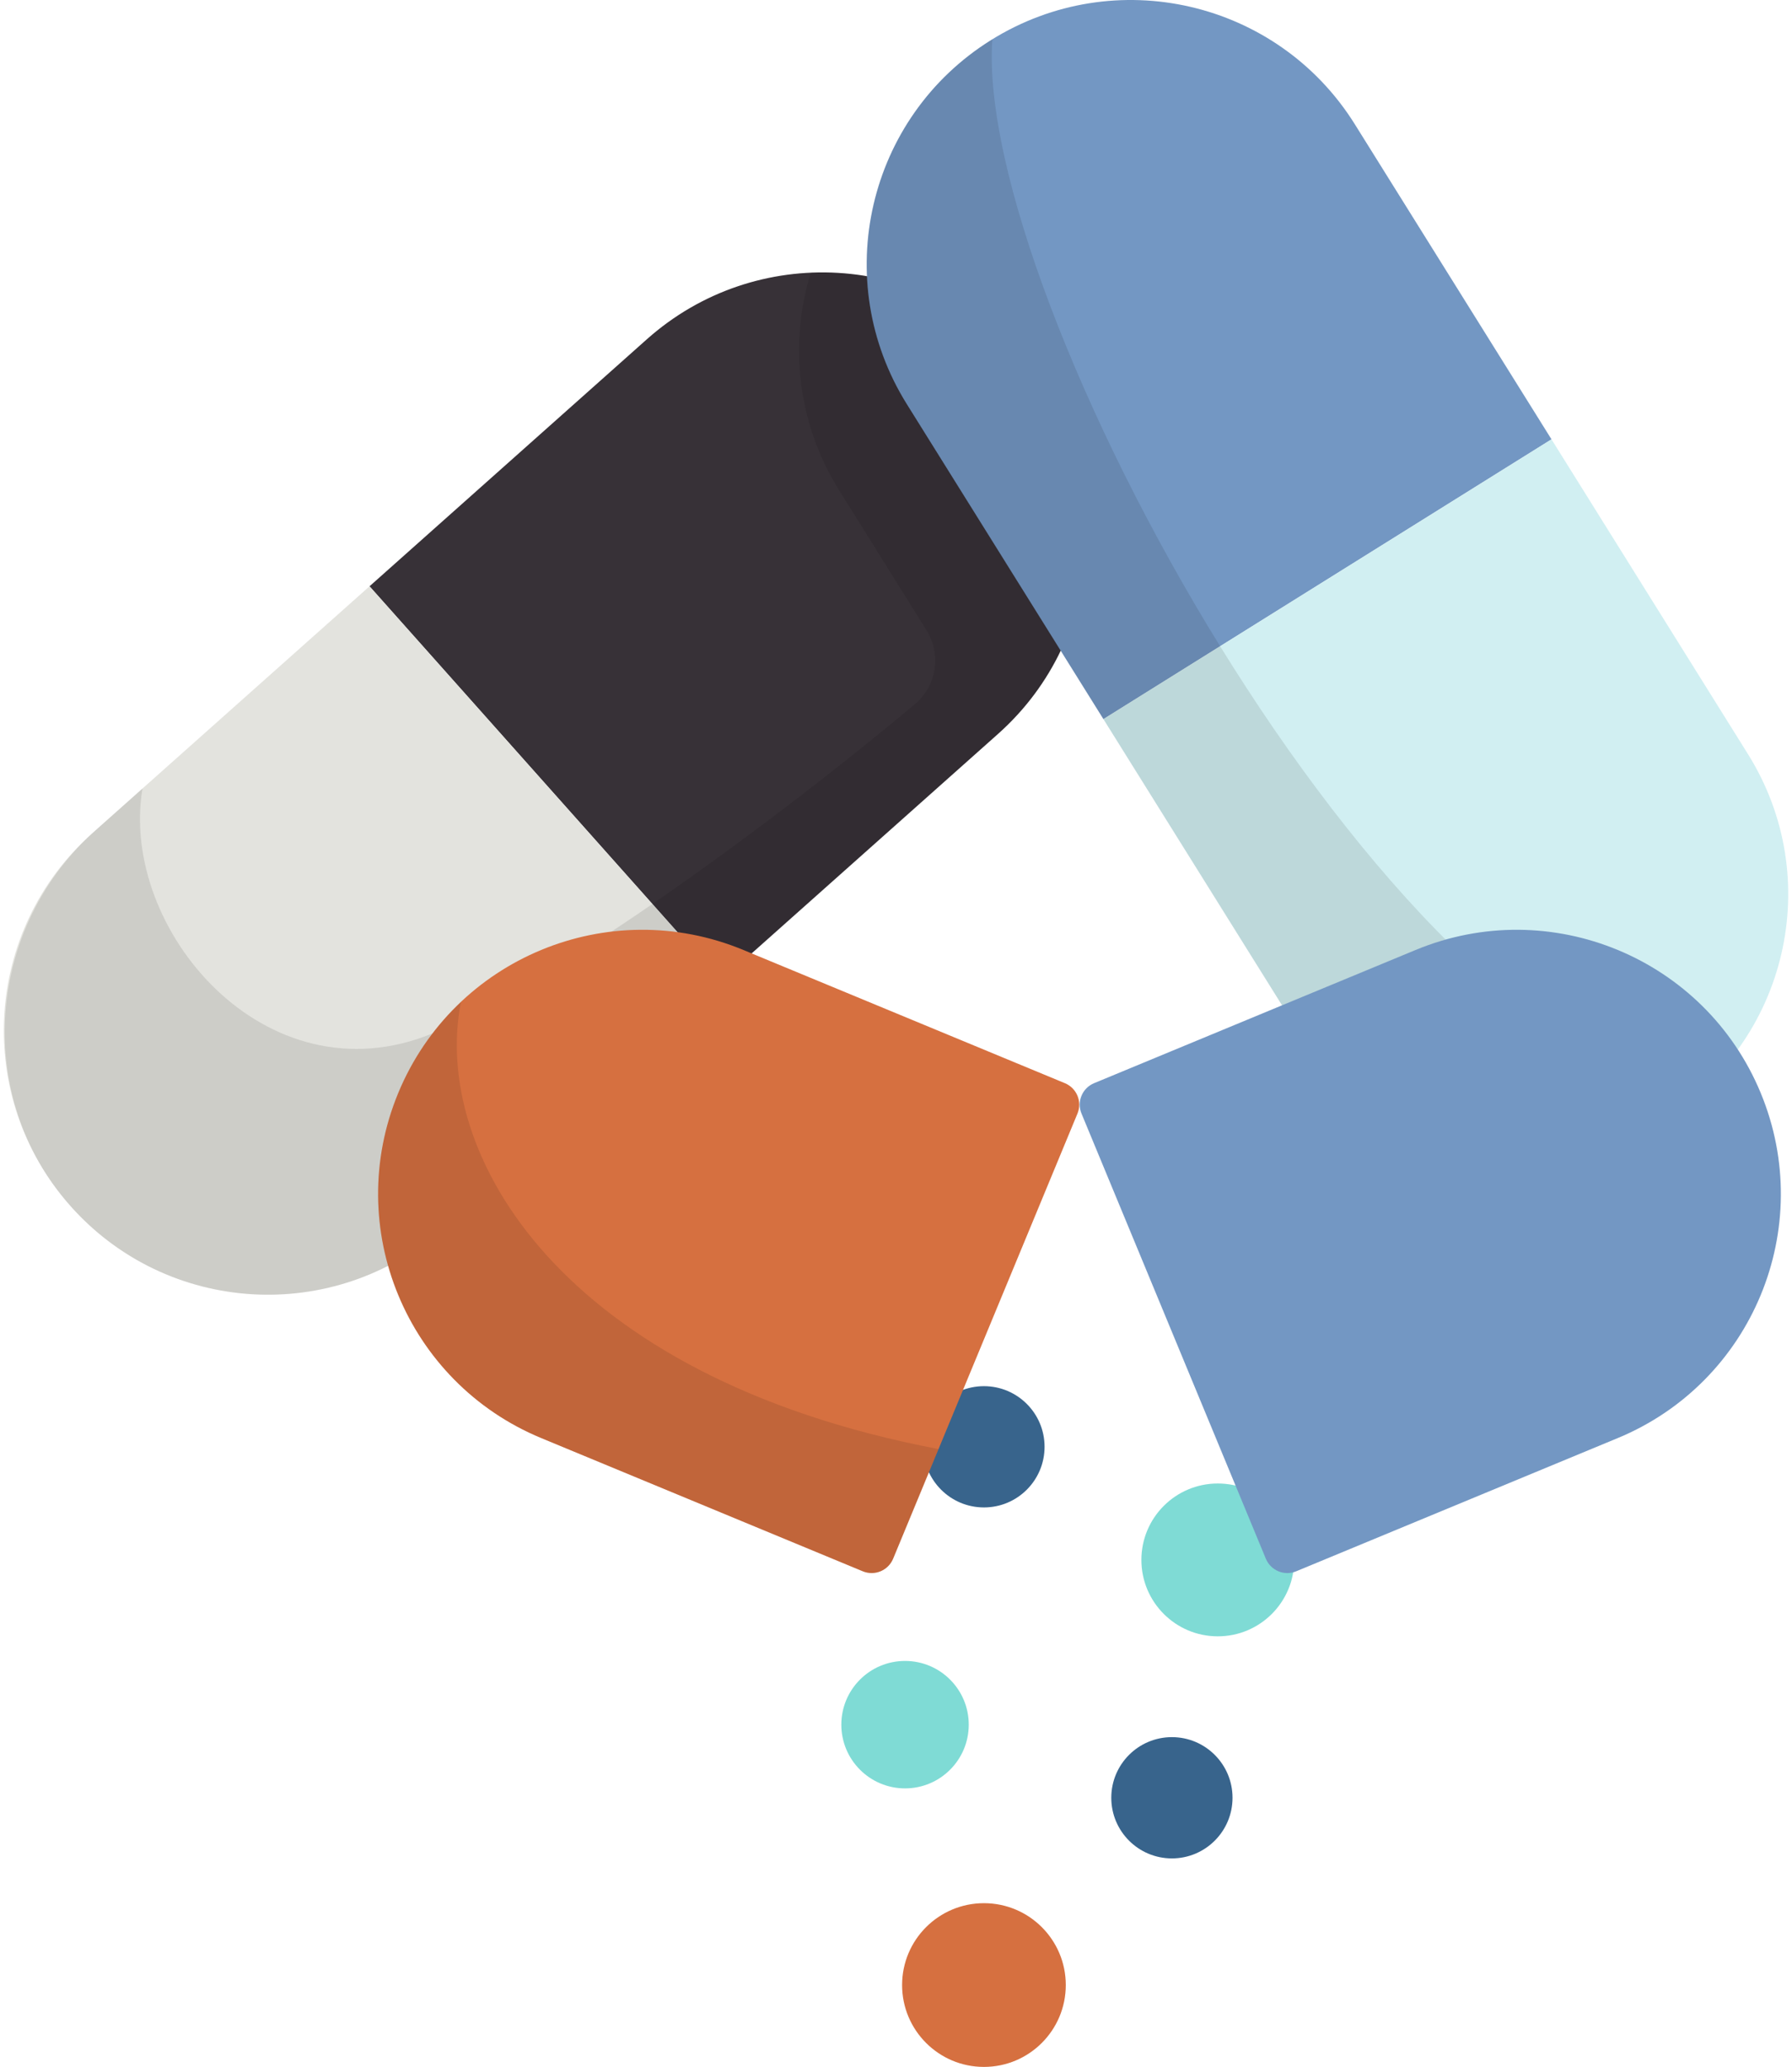 <?xml version="1.0" encoding="UTF-8"?>
<svg width="444px" height="512px" viewBox="0 0 444 512" version="1.1" xmlns="http://www.w3.org/2000/svg" xmlns:xlink="http://www.w3.org/1999/xlink">
    <!-- Generator: Sketch 54.1 (76490) - https://sketchapp.com -->
    <title>pills</title>
    <desc>Created with Sketch.</desc>
    <g id="Page-1" stroke="none" stroke-width="1" fill="none" fill-rule="evenodd">
        <g id="pills" fill-rule="nonzero">
            <circle id="Oval" fill="#7FDBD5" cx="224.24" cy="427.22" r="15.785"></circle>
            <g id="Group" transform="translate(228, 343)" fill="#38648C">
                <circle id="Oval" cx="62.36" cy="102.33" r="15.02"></circle>
                <circle id="Oval" cx="15.79" cy="15.39" r="15.02"></circle>
            </g>
            <circle id="Oval" fill="#7FDBD5" cx="301.73" cy="386.41" r="18.93"></circle>
            <circle id="Oval" fill="#D67040" cx="243.79" cy="491.72" r="20.279"></circle>
            <path d="M160.259,84.051 L91.557,145.231 L178.593,242.967 L247.295,181.787 C274.284,157.753 276.679,116.39 252.645,89.401 L252.645,89.401 C228.611,62.412 187.248,60.017 160.259,84.051 Z" id="Path" fill="#373137"></path>
            <path d="M22.856,206.412 L91.558,145.232 L178.594,242.968 L109.892,304.148 C82.903,328.182 41.541,325.787 17.506,298.798 L17.506,298.798 C-6.529,271.809 -4.133,230.446 22.856,206.412 Z" id="Path" fill="#E3E3DE"></path>
            <path d="M252.645,89.401 C239.028,74.11 219.849,66.722 200.873,67.554 C195.505,85.048 197.447,104.68 207.898,121.422 L229.564,156.128 C233.298,162.11 232.072,169.941 226.66,174.463 C186.122,208.336 134.275,244.89 107.158,256 C65.688,272.99 29.456,230.004 35.305,195.326 L23.584,205.763 C-3.273,229.68 -6.635,270.98 16.932,298.145 C40.877,325.747 82.686,328.374 109.891,304.148 L247.295,181.787 C274.284,157.753 276.679,116.39 252.645,89.401 L252.645,89.401 Z" id="Path" fill="#000000" opacity="0.1"></path>
            <path d="M224.677,100.097 L273.394,178.133 L384.409,108.828 L335.692,30.792 C316.554,0.136 276.188,-9.201 245.532,9.937 L245.532,9.937 C214.877,29.075 205.539,69.441 224.677,100.097 Z" id="Path" fill="#7397C3"></path>
            <path d="M322.111,256.17 L273.394,178.134 L384.409,108.829 L433.126,186.865 C452.264,217.521 442.927,257.887 412.271,277.025 L412.271,277.025 C381.615,296.163 341.249,286.826 322.111,256.17 Z" id="Path" fill="#D1EFF2"></path>
            <path d="M412.271,277.025 C415.217,275.186 417.961,273.147 420.507,270.944 C342.715,259.512 241.303,73.81 245.873,9.736 C245.76,9.805 245.645,9.867 245.532,9.937 L245.532,9.937 C214.876,29.075 205.539,69.441 224.677,100.097 L322.11,256.17 C341.249,286.826 381.615,296.163 412.271,277.025 L412.271,277.025 Z" id="Path" fill="#000000" opacity="0.1"></path>
            <path d="M134.093,356.227 L213.764,389.228 C216.702,390.445 220.071,389.05 221.288,386.111 L266.963,275.842 C268.18,272.903 266.785,269.535 263.846,268.318 L184.175,235.317 C150.787,221.487 112.509,237.342 98.679,270.731 C84.849,304.12 100.705,342.397 134.093,356.227 Z" id="Path" fill="#D67040"></path>
            <path d="M221.289,386.112 L232.538,358.955 C138.439,341.046 106.844,285.435 114.208,248.201 C107.693,254.346 102.329,261.921 98.68,270.731 L98.68,270.731 C84.85,304.119 100.705,342.397 134.094,356.227 L213.765,389.228 C216.703,390.446 220.071,389.05 221.289,386.112 Z" id="Path" fill="#000000" opacity="0.1"></path>
            <path d="M400.83,356.227 L321.159,389.228 C318.221,390.445 314.852,389.05 313.635,386.111 L267.96,275.842 C266.743,272.903 268.138,269.535 271.077,268.318 L350.748,235.317 C384.136,221.487 422.414,237.342 436.244,270.731 L436.244,270.731 C450.073,304.12 434.218,342.397 400.83,356.227 Z" id="Path" fill="#7397C3"></path>
        </g>
    </g>
</svg>